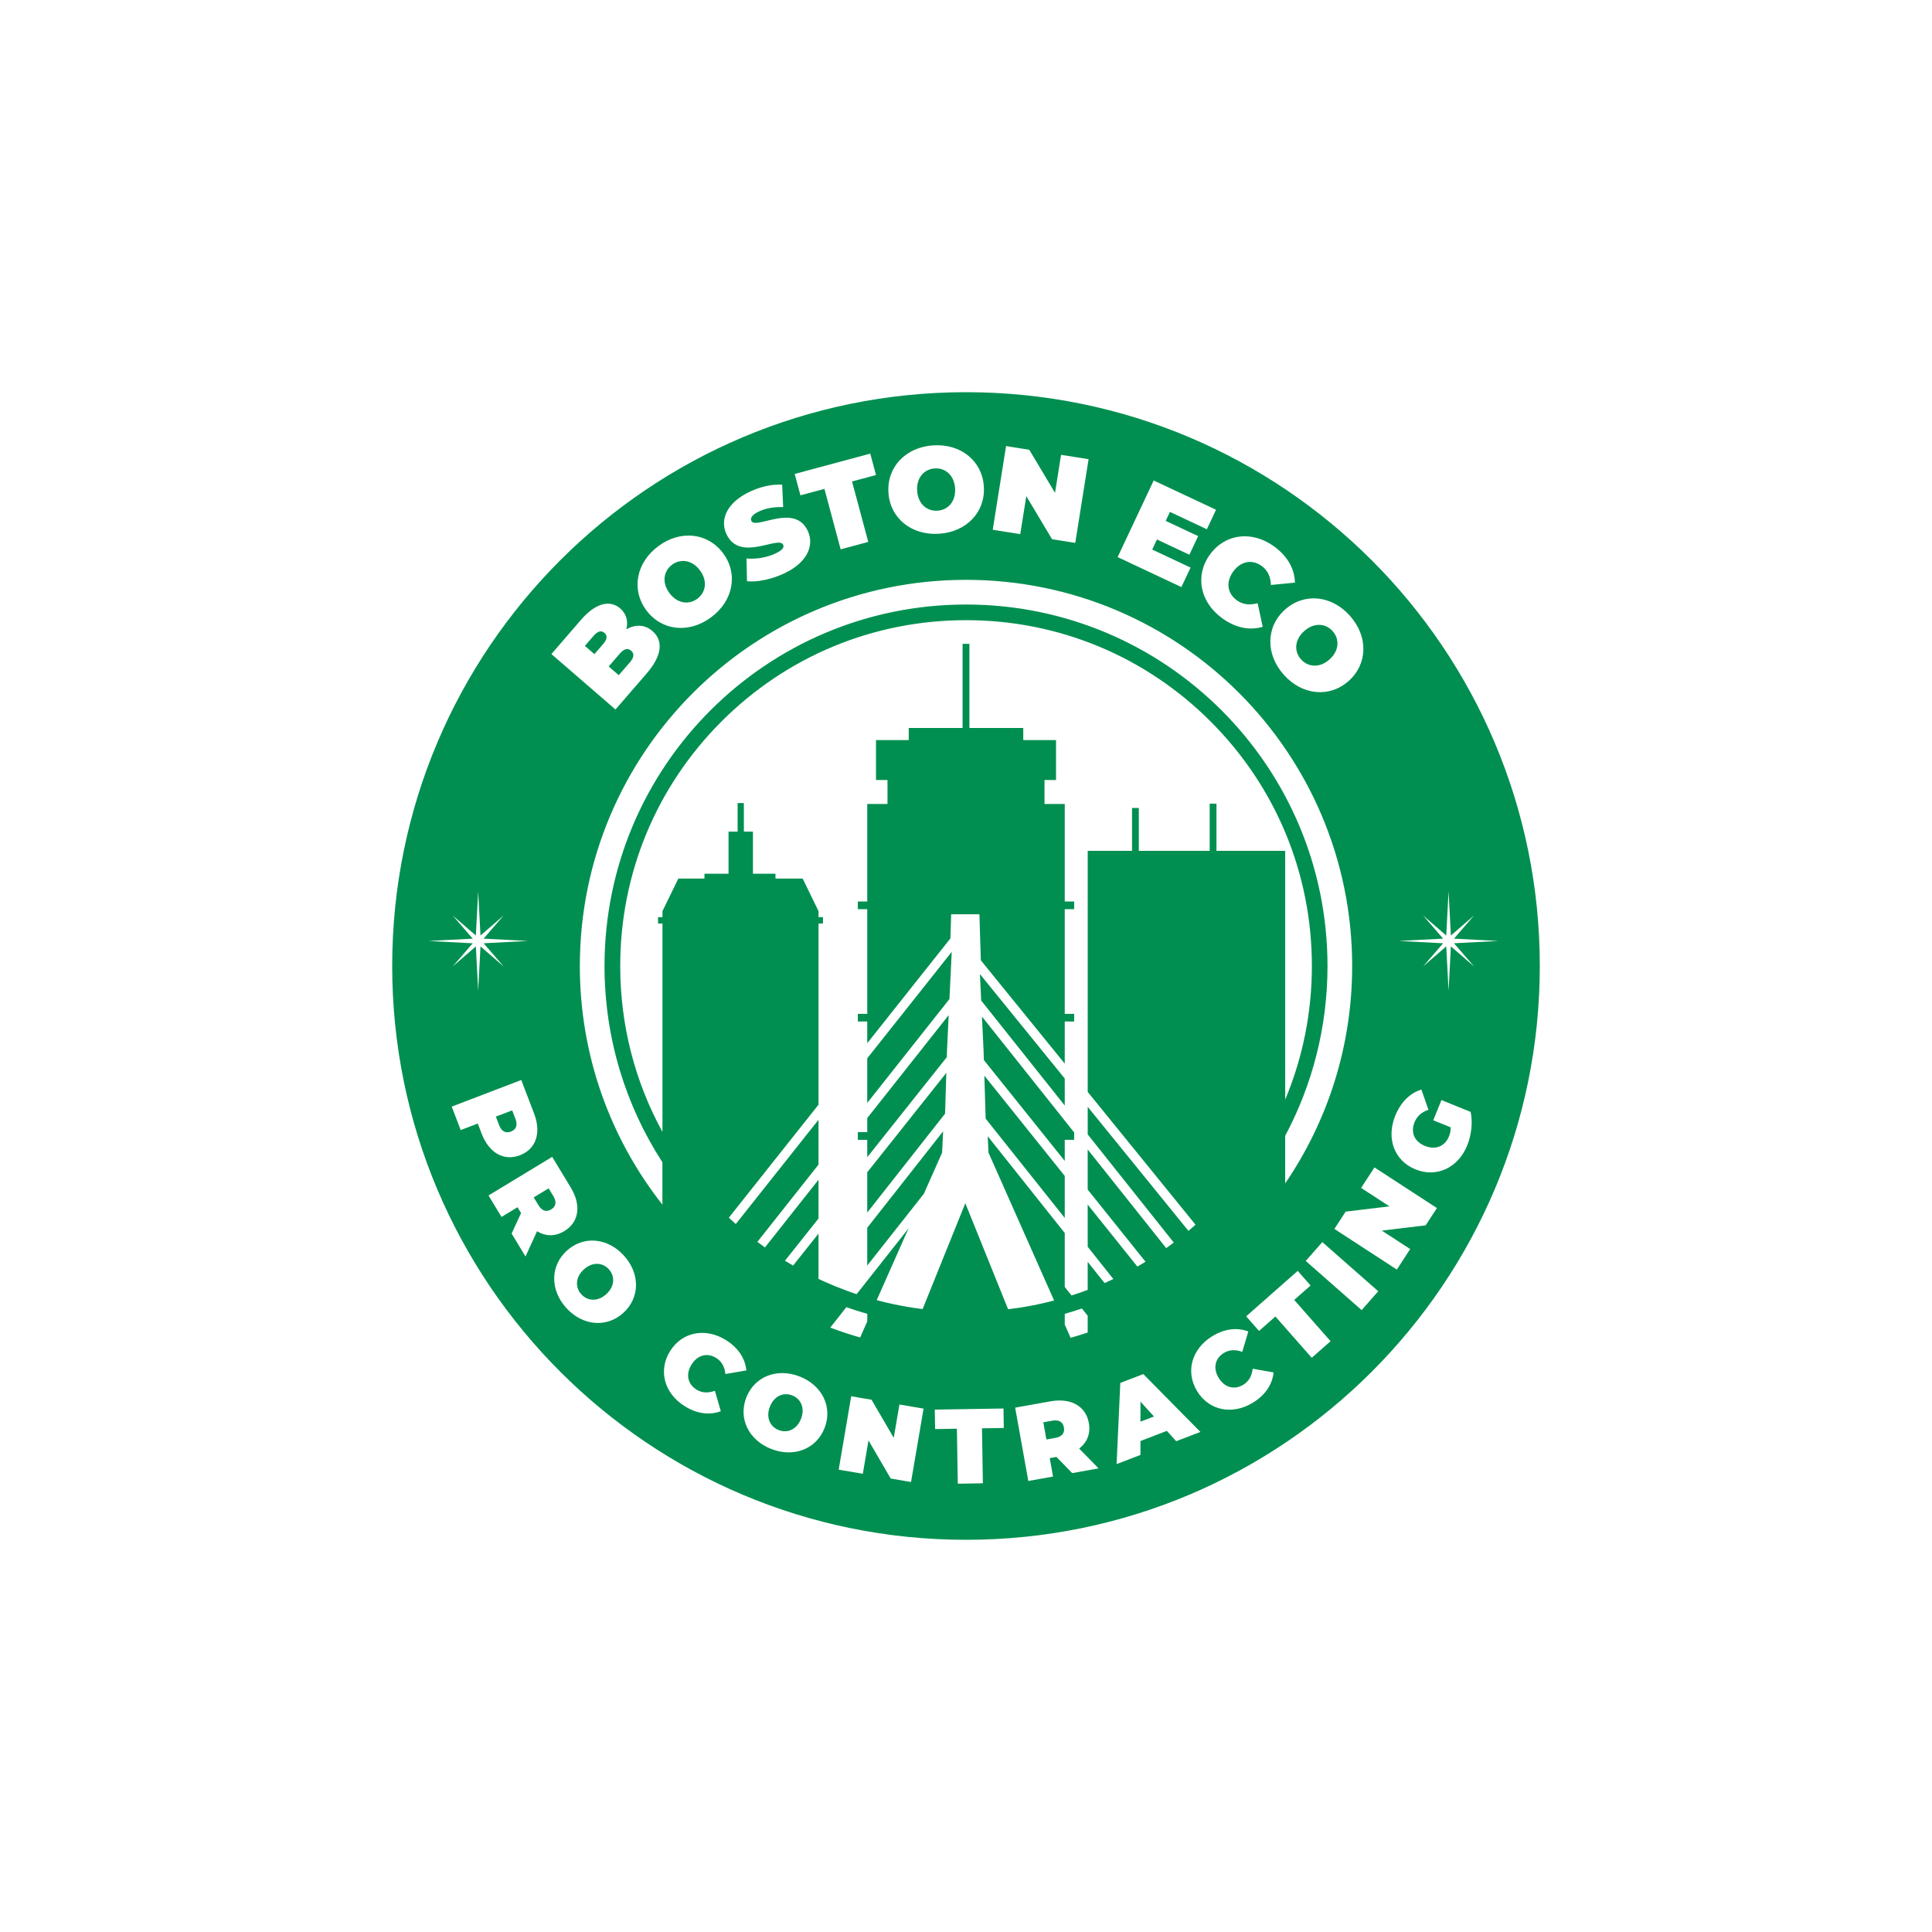 <?xml version="1.0" encoding="utf-8"?>
<!-- Generator: Adobe Illustrator 24.0.0, SVG Export Plug-In . SVG Version: 6.00 Build 0)  -->
<svg version="1.1" id="Camada_1" xmlns="http://www.w3.org/2000/svg" xmlns:xlink="http://www.w3.org/1999/xlink" x="0px" y="0px"
	 viewBox="0 0 800 800" style="enable-background:new 0 0 800 800;" xml:space="preserve">
<style type="text/css">
	.st0{fill:#004012;}
	.st1{fill:#AA8C50;}
	.st2{fill:none;}
	.st3{fill:#FFFFFF;}
	.st4{fill:#008F50;}
	.st5{fill:#FF0A49;}
</style>
<g>
	<polygon class="st4" points="440.89,464.02 406.86,421.26 406.61,420.95 407.27,434.84 407.4,439.03 407.45,438.99 407.47,439.03 
		440.89,480.72 440.89,471.97 444.79,471.97 444.79,468.93 444.79,468.81 444.69,468.81 	"/>
	<polygon class="st4" points="359.11,524.03 382.55,494.32 390.1,477.31 390.53,468.45 359.11,508.38 	"/>
	<polygon class="st4" points="359.11,485.42 359.11,502.09 390.85,461.75 391.34,461.13 391.85,444.24 391.68,444.46 	"/>
	<polygon class="st4" points="440.89,457.78 440.89,446.6 406.34,404.05 405.77,403.35 406.29,414.3 406.66,414.77 	"/>
	<polygon class="st4" points="359.11,462.97 359.11,468.81 355.21,468.81 355.21,471.97 359.11,471.97 359.11,479.17 392,437.81 
		392.05,437.74 392.14,434.78 392.83,420.34 392.57,420.67 	"/>
	<polygon class="st4" points="359.11,438.22 359.11,456.7 392.77,414.15 393.15,413.67 394.09,394.15 393.35,395.07 	"/>
	<polygon class="st4" points="407.6,445.4 408.14,463.2 408.66,463.86 440.89,504.33 440.89,486.94 407.79,445.64 	"/>
	<polygon class="st4" points="440.89,332.9 432.51,332.9 432.51,322.98 437.27,322.98 437.27,306.45 401.41,306.45 401.41,306.45 
		423.71,306.45 423.71,305.65 423.71,302.24 423.71,301.45 401.41,301.45 401.41,267.39 401.41,266.6 398.59,266.6 398.59,267.39 
		398.59,301.45 376.29,301.45 376.29,302.24 376.29,305.65 376.29,306.45 398.59,306.45 398.59,306.45 362.73,306.45 362.73,322.98 
		367.49,322.98 367.49,332.9 359.11,332.9 359.11,373.29 355.21,373.29 355.21,376.46 359.11,376.46 359.11,419.81 355.21,419.81 
		355.21,422.98 359.11,422.98 359.11,431.96 393.55,388.57 393.85,378.59 394.83,378.59 404.58,378.59 405.56,378.59 406.14,397.64 
		440.89,440.43 440.89,422.98 444.79,422.98 444.79,419.81 440.89,419.81 440.89,376.46 444.79,376.46 444.79,373.29 440.89,373.29 
			"/>
	<g>
		<path class="st4" d="M241.77,525.63c-3.56,3.22-3.64,7.46-1.07,10.3s6.8,3.17,10.35-0.05c3.56-3.22,3.64-7.46,1.07-10.3
			S245.33,522.41,241.77,525.63z"/>
		<path class="st4" d="M288.76,247.92c3.5-2.6,4.33-7.35,1.07-11.74c-3.26-4.38-8.05-4.94-11.55-2.33
			c-3.5,2.61-4.33,7.35-1.07,11.74C280.48,249.97,285.27,250.53,288.76,247.92z"/>
		<path class="st4" d="M227.18,492.07l-6.18,3.74l1.96,3.24c1.48,2.45,3.36,2.91,5.28,1.74c1.92-1.16,2.38-3.04,0.9-5.49
			L227.18,492.07z"/>
		<path class="st4" d="M435.75,588.28l-3.73,0.67l1.27,7.11l3.73-0.67c2.82-0.5,3.92-2.09,3.53-4.3
			C440.16,588.88,438.57,587.78,435.75,588.28z"/>
		<path class="st4" d="M260.87,274.2c1.71-1.97,1.84-3.58,0.47-4.76c-1.36-1.18-2.94-0.82-4.64,1.15l-4.66,5.38l4.17,3.61
			L260.87,274.2z"/>
		<path class="st4" d="M211.57,468.56c2.1-0.8,2.89-2.57,1.86-5.24l-1.35-3.54l-6.75,2.58l1.35,3.54
			C207.7,468.58,209.47,469.36,211.57,468.56z"/>
		<path class="st4" d="M328.02,577.8c-3.57-1.38-7.5,0.21-9.23,4.69c-1.73,4.48,0.09,8.3,3.67,9.68c3.57,1.38,7.5-0.21,9.23-4.69
			S331.6,579.18,328.02,577.8z"/>
		<path class="st4" d="M245.8,263.28l-3.61,4.17l3.94,3.41l3.61-4.17c1.74-2.01,1.84-3.51,0.55-4.62
			C249,260.95,247.53,261.27,245.8,263.28z"/>
		<path class="st4" d="M400,162.4c-131.22,0-237.6,106.38-237.6,237.6S268.78,637.6,400,637.6c131.22,0,237.6-106.38,237.6-237.6
			S531.22,162.4,400,162.4z M558.94,254.94c7.63,8.51,7.48,19.9-0.44,26.99c-7.91,7.1-19.25,6.02-26.88-2.49
			c-7.63-8.51-7.47-19.9,0.44-26.99C539.97,245.35,551.31,246.43,558.94,254.94z M527.63,226.3c5.55,4.05,8.44,9.27,8.58,14.95
			l-9.96,0.98c-0.12-3.32-1.22-5.98-3.77-7.84c-3.97-2.9-8.65-2.09-11.81,2.24c-3.16,4.33-2.5,9.04,1.47,11.93
			c2.55,1.86,5.42,2.09,8.62,1.2l2.1,9.79c-5.45,1.61-11.31,0.44-16.85-3.61c-9.11-6.65-11.33-17.64-4.98-26.35
			C507.38,220.89,518.52,219.65,527.63,226.3z M477.72,198.95l25.81,12.13l-3.79,8.07l-15.29-7.19l-1.75,3.72l13.43,6.31l-3.63,7.71
			l-13.43-6.31l-1.96,4.17l15.88,7.46l-3.8,8.07l-26.4-12.41L477.72,198.95z M416.59,184.71l9.61,1.53l10.66,17.84l2.51-15.75
			l11.39,1.81l-5.52,34.66l-9.61-1.53l-10.66-17.84l-2.51,15.74l-11.39-1.81L416.59,184.71z M386.49,184.41
			c11.4-0.71,20.24,6.47,20.9,17.07c0.66,10.6-7.21,18.83-18.61,19.54c-11.41,0.71-20.24-6.47-20.9-17.07
			C367.21,193.35,375.09,185.12,386.49,184.41z M360.36,187.84l2.38,8.86l-9.93,2.67l6.72,25.03l-11.43,3.07l-6.72-25.03l-9.93,2.67
			l-2.38-8.86L360.36,187.84z M310.6,203.55c4.27-2,9.1-3.15,13.28-2.84l0.41,9.27c-3.88-0.12-7.19,0.48-9.96,1.78
			c-3.13,1.46-3.71,2.84-3.2,3.93c1.78,3.81,17.87-7.58,23.35,4.13c2.72,5.81,0.06,13.03-9.79,17.64
			c-5.31,2.48-11.29,3.67-15.38,3.21l-0.2-9.42c3.83,0.37,8.35-0.36,11.85-2c3.04-1.42,3.84-2.57,3.33-3.66
			c-1.87-4-17.93,7.44-23.48-4.41C298.05,215.29,300.75,208.16,310.6,203.55z M272.56,226.18c9.16-6.83,20.49-5.64,26.84,2.88
			c6.35,8.52,4.25,19.71-4.92,26.54c-9.16,6.83-20.49,5.64-26.84-2.88C261.3,244.2,263.4,233,272.56,226.18z M240.59,256.65
			c6.33-7.31,12.2-8.2,16.22-4.72c2.46,2.13,3.43,5.15,2.54,8.63c3.83-2.12,7.67-1.97,10.82,0.75c4.62,4,3.94,10.23-2.39,17.55
			l-12.92,14.93l-26.53-22.96L240.59,256.65z M187.44,379.07l9.6,8.31l0.96-18.36l0.96,18.36l9.6-8.31l-8.31,9.6l18.36,0.96
			l-18.36,0.96l8.31,9.6l-9.6-8.31L198,410.25l-0.96-18.36l-9.6,8.31l8.31-9.6l-18.36-0.96l18.36-0.96L187.44,379.07z
			 M197.84,465.23l-7.08,2.71l-3.71-9.71l28.8-11.02l5.3,13.87c3.07,8.02,0.82,14.73-5.84,17.28s-12.81-0.95-15.88-8.97
			L197.84,465.23z M222.38,509.82l-4.78,10.47l-5.75-9.49l3.91-8.5l-1.46-2.41l-6.63,4.02l-5.39-8.89l26.37-15.98l7.69,12.69
			c4.45,7.35,3.44,14.35-2.66,18.04C229.88,512.07,225.92,512,222.38,509.82z M258.1,543.65c-6.92,6.27-16.89,5.37-23.63-2.07
			c-6.74-7.44-6.66-17.45,0.26-23.72c6.92-6.27,16.89-5.37,23.63,2.07C265.1,527.37,265.02,537.38,258.1,543.65z M274.29,498.82
			c-21.41-27.2-34.19-61.52-34.19-98.82c0-88.31,71.59-159.9,159.9-159.9S559.9,311.69,559.9,400c0,33.39-10.24,64.38-27.74,90.03
			v-19.7c11.18-20.97,17.53-44.9,17.53-70.33c0-82.67-67.02-149.68-149.68-149.68S250.32,317.33,250.32,400
			c0,29.96,8.81,57.87,23.97,81.27V498.82z M288.39,575.39c2.35,1.47,4.88,1.5,7.63,0.51l2.46,8.45c-4.68,1.75-9.88,1.09-15-2.11
			c-8.4-5.26-11.04-14.75-6.01-22.78c5.02-8.03,14.71-9.81,23.12-4.56c5.12,3.2,7.98,7.59,8.45,12.57l-8.67,1.48
			c-0.32-2.9-1.44-5.17-3.8-6.64c-3.66-2.29-7.71-1.29-10.21,2.7C283.86,569.02,284.73,573.1,288.39,575.39z M341.46,591.26
			c-3.37,8.71-12.68,12.38-22.04,8.75c-9.37-3.63-13.78-12.61-10.4-21.31s12.68-12.38,22.04-8.75
			C340.42,573.58,344.83,582.56,341.46,591.26z M377.24,613.67l-8.42-1.44l-9.19-15.78l-2.36,13.81l-9.99-1.71l5.19-30.39l8.42,1.44
			l9.19,15.78l2.36-13.81l9.99,1.71L377.24,613.67z M343.79,549.73l6.67-8.45c2.85,1,5.73,1.92,8.66,2.75v3.13l-2.95,6.66
			C351.96,552.62,347.84,551.25,343.79,549.73z M406.99,614.2l-10.39,0.17l-0.37-22.77l-9.03,0.15l-0.13-8.06l28.45-0.46l0.13,8.06
			l-9.03,0.15L406.99,614.2z M443.98,609.99l-6.53-6.71l-2.78,0.5l1.37,7.63l-10.24,1.83l-5.44-30.36l14.62-2.62
			c8.46-1.51,14.63,1.95,15.89,8.97c0.78,4.38-0.71,8.05-4.02,10.57l8.05,8.23L443.98,609.99z M440.89,548.48v-4.45
			c2.39-0.68,4.76-1.41,7.11-2.21l2.39,3v6.96c-2.33,0.77-4.69,1.5-7.07,2.17L440.89,548.48z M457.38,531.28l-6.99-8.78v11.61
			c-0.92,0.34-1.84,0.68-2.76,1.01c-1.3,0.46-2.61,0.89-3.93,1.31l-2.81-3.53v-6.24v-16.1l-31.9-40.07l0.33,6.8l9.76,22l6.24,14.06
			l11.16,25.16c-1.27,0.33-2.55,0.65-3.83,0.95c-3.71,0.86-7.46,1.58-11.24,2.14c-1.32,0.2-2.65,0.37-3.98,0.53l-17.71-43.9
			l-17.68,43.83c-1.33-0.17-2.65-0.35-3.97-0.55c-3.78-0.58-7.52-1.31-11.22-2.18c-1.28-0.3-2.56-0.62-3.83-0.96l13.19-29.73
			l-17.08,21.64l-4.43,5.61c-1.3-0.43-2.59-0.89-3.88-1.36c-3.15-1.15-6.26-2.41-9.32-3.78c-0.86-0.39-1.72-0.78-2.57-1.18v-1.84
			v-16.93l-10.53,13.25c-1.13-0.66-2.25-1.33-3.37-2.01l13.9-17.48V488.5l-22.18,28.04c-1.05-0.76-2.1-1.53-3.13-2.31l25.31-32
			v-18.56l-34.26,43.18c-0.97-0.87-1.93-1.74-2.87-2.64l37.14-46.8v-75h1.83v-2.63h-1.83v-2.49l-6.57-13.49h-11.26v-2.01h-9.33
			v-17.43h-3.76v-11.84h-2.59v11.84h-3.76v17.43h-9.97v2.01h-10.82l-6.57,13.49v2.49h-1.83v2.63h1.83v86.29
			c-11.42-20.82-17.49-44.29-17.49-68.7c0-38.25,14.9-74.21,41.94-101.26c27.05-27.05,63.01-41.94,101.26-41.94
			s74.21,14.9,101.26,41.94c27.05,27.05,41.94,63.01,41.94,101.26c0,19.31-3.8,38.04-11.05,55.34V352.31h-28.46v-19.53h-2.81v19.53
			h-29.34v-17.75h-2.81v17.75h-18.35v99.83l44.65,54.99c-0.97,0.86-1.95,1.71-2.94,2.55l-41.71-51.37v11.42l35.64,44.79
			c-1.04,0.78-2.08,1.55-3.14,2.3l-32.51-40.85v16.61l23.95,29.88c-1.12,0.68-2.25,1.35-3.38,2l-20.57-25.67v17.47l10.64,13.37
			C459.82,530.2,458.6,530.75,457.38,531.28z M487.04,596.78l-3.86-4.28l-10.94,4.2l-0.01,5.76l-9.87,3.79l1.53-33.61l9.54-3.66
			l23.63,23.95L487.04,596.78z M518.82,580.81c-8.44,5.2-18.12,3.36-23.09-4.71c-4.97-8.06-2.28-17.54,6.16-22.75
			c5.14-3.17,10.34-3.79,15.01-2.01l-2.51,8.44c-2.74-1-5.27-0.99-7.63,0.46c-3.68,2.27-4.58,6.34-2.1,10.36
			c2.48,4.01,6.52,5.04,10.2,2.77c2.36-1.46,3.51-3.72,3.84-6.61l8.67,1.54C526.85,573.26,523.96,577.64,518.82,580.81z
			 M543.17,562.23l-15.05-17.09l-6.78,5.97l-5.33-6.05l21.35-18.81l5.33,6.05l-6.78,5.97l15.05,17.09L543.17,562.23z M563.83,542.49
			l-23.15-20.36l6.87-7.81l23.15,20.36L563.83,542.49z M590.33,507.39l-18.14,2.18l11.74,7.64l-5.53,8.49l-25.85-16.83l4.66-7.16
			l18.14-2.18l-11.74-7.64l5.53-8.49L595,500.23L590.33,507.39z M607.53,474.33c-3.75,9.22-12.65,13.44-21.42,9.88
			c-8.77-3.57-12.19-12.81-8.36-22.23c2.29-5.63,6.09-9.36,10.82-10.81l2.92,8.37c-2.81,0.95-4.72,2.6-5.75,5.13
			c-1.73,4.24-0.09,8.05,4.32,9.84c4.28,1.74,8.23,0.21,9.91-3.91c0.48-1.18,0.74-2.41,0.73-3.79l-7.22-2.94l3.4-8.36l12.08,4.91
			C609.92,464.84,609.24,470.13,607.53,474.33z M600.78,391.88l-0.96,18.36l-0.96-18.36l-9.6,8.31l8.31-9.6l-18.36-0.96l18.36-0.96
			l-8.31-9.6l9.6,8.31l0.96-18.36l0.96,18.36l9.6-8.31l-8.31,9.6l18.36,0.96l-18.36,0.96l8.31,9.6L600.78,391.88z"/>
		<path class="st4" d="M388.18,211.47c4.35-0.27,7.65-3.79,7.3-9.25c-0.34-5.45-4.05-8.53-8.4-8.26c-4.35,0.27-7.65,3.79-7.31,9.24
			C380.12,208.66,383.83,211.74,388.18,211.47z"/>
		<path class="st4" d="M550.53,273.05c4.07-3.65,4.19-8.47,1.28-11.72c-2.91-3.25-7.72-3.65-11.79,0
			c-4.07,3.65-4.19,8.47-1.28,11.72C541.66,276.29,546.47,276.69,550.53,273.05z"/>
		<polygon class="st4" points="472.23,588.69 477.83,586.54 472.25,580.38 		"/>
	</g>
</g>
</svg>
